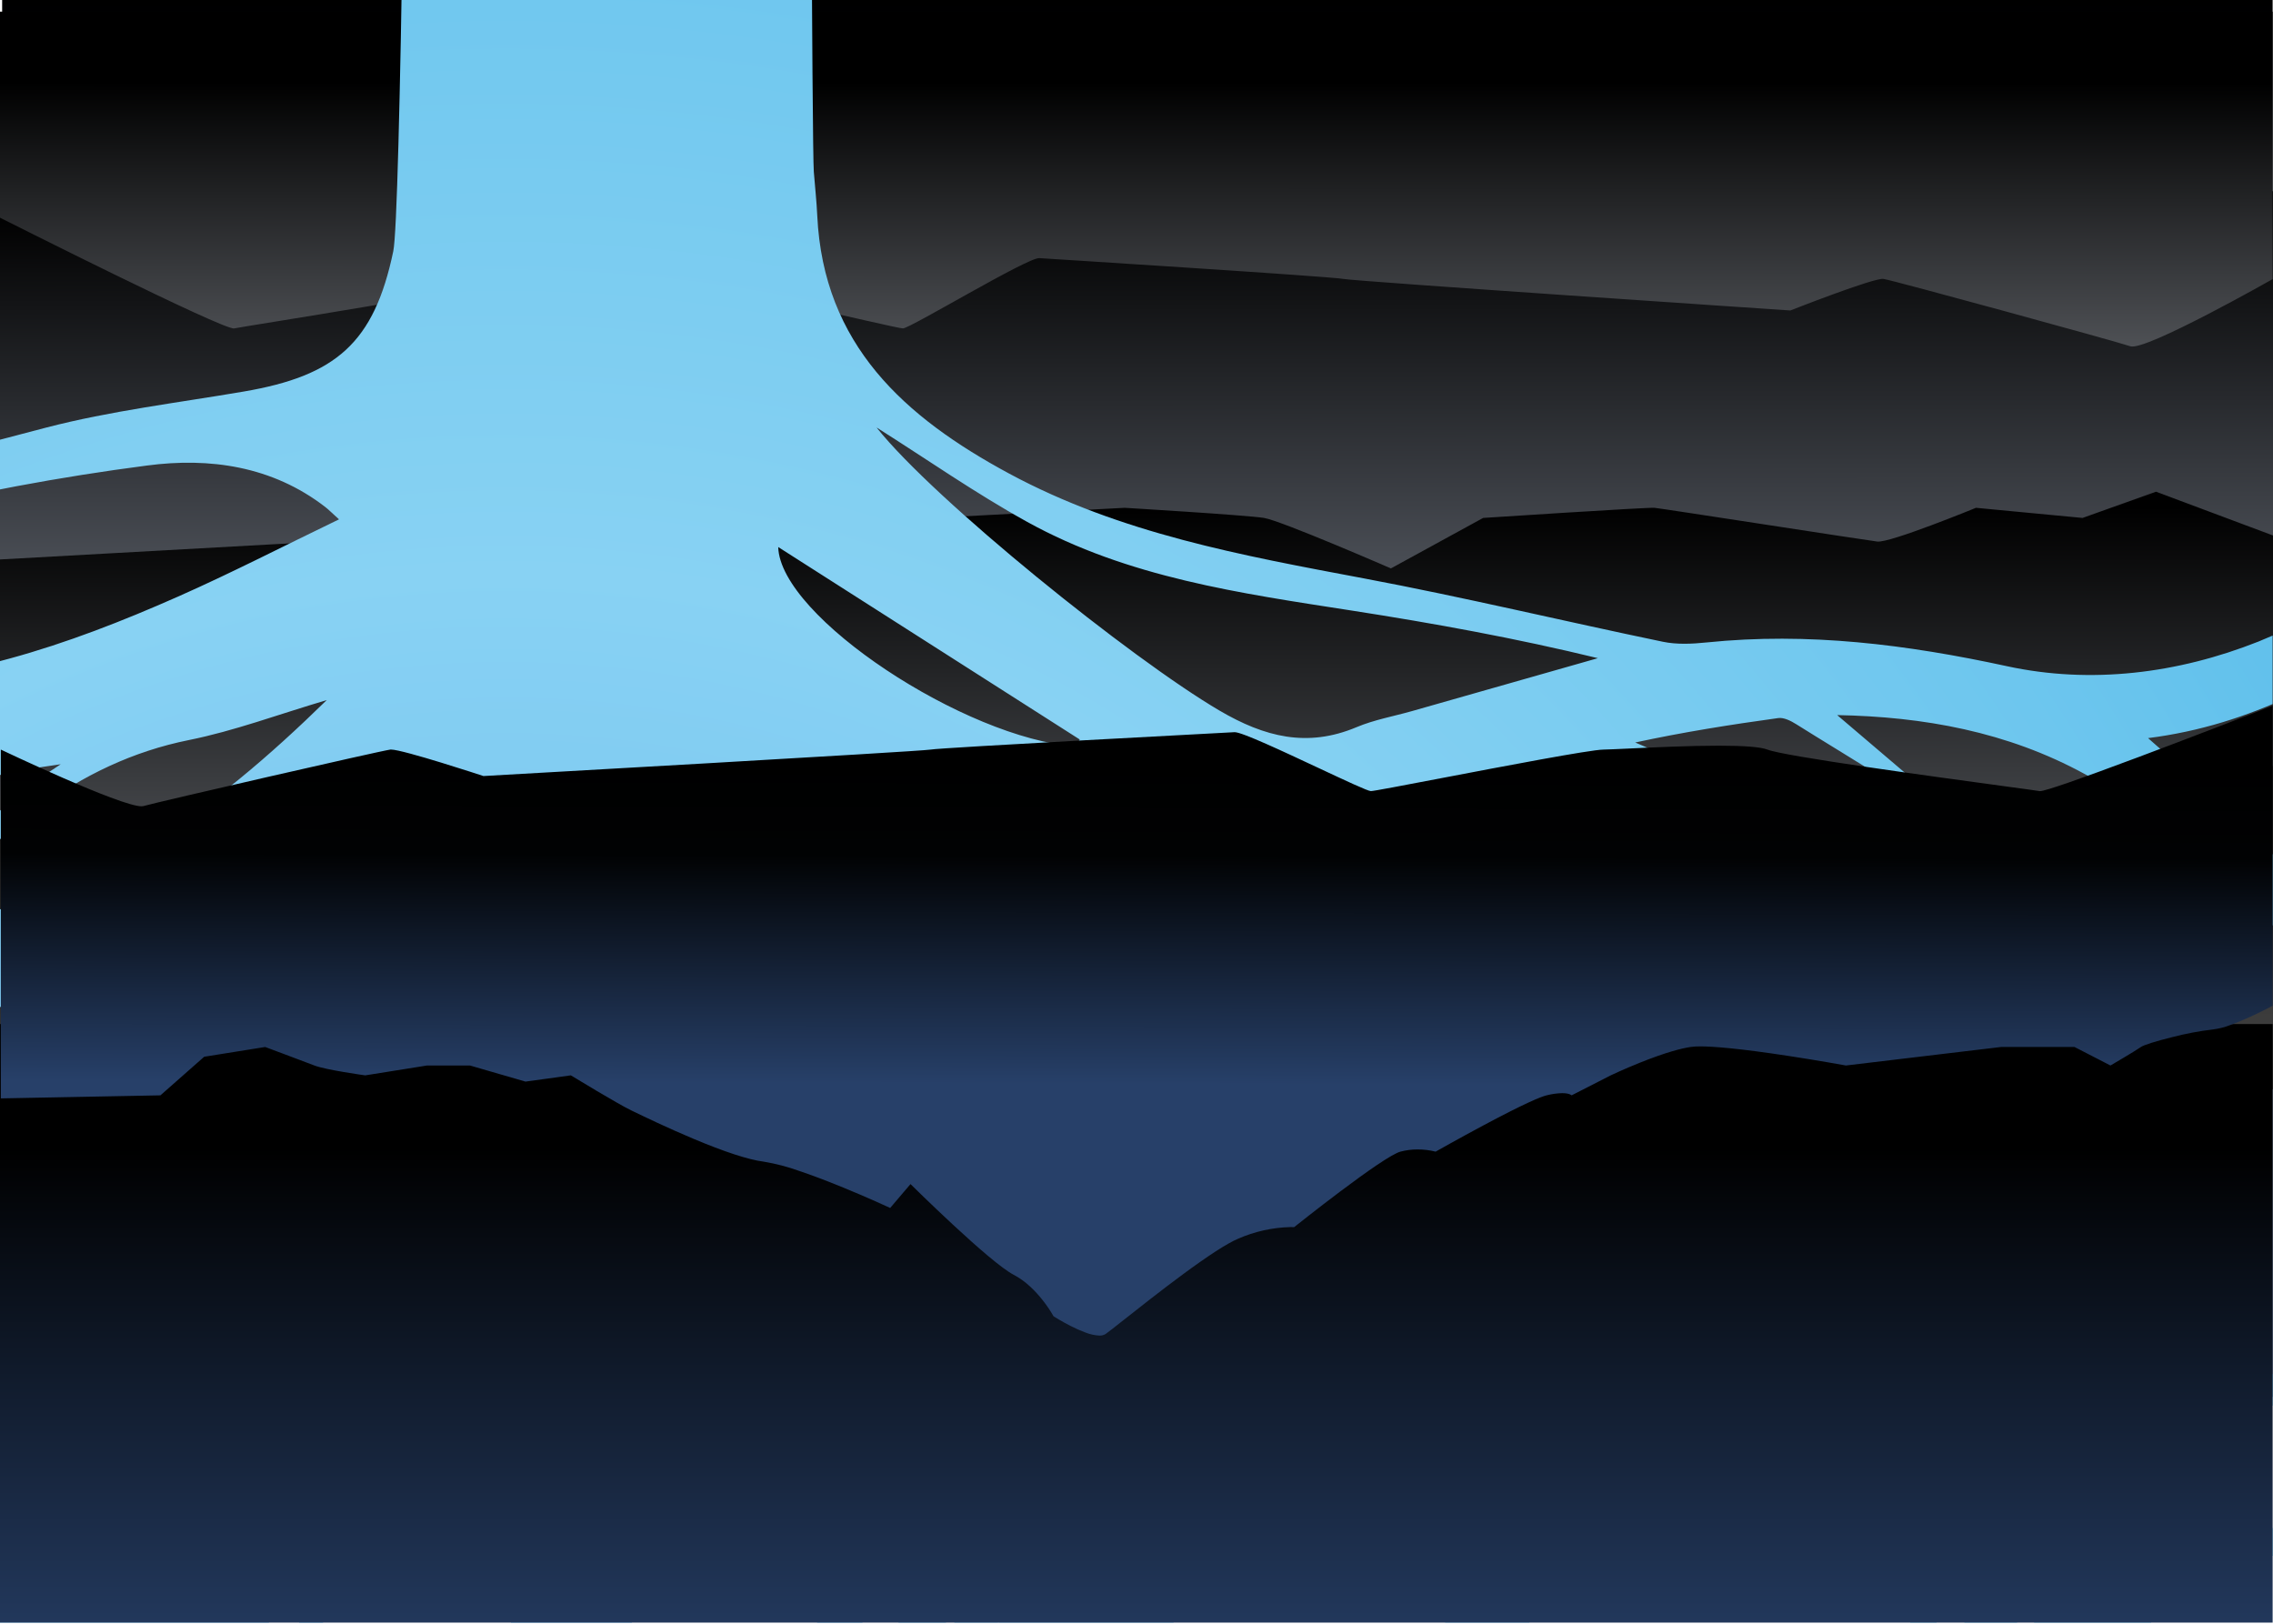 <svg width="1061" height="758" viewBox="0 0 1061 758" fill="none" xmlns="http://www.w3.org/2000/svg">
<g clip-path="url(#clip0_121_2)">
<path d="M1060.83 651.956L1.001 651.956V6.10352e-05L1060.83 6.10352e-05V651.956Z" fill="url(#paint0_linear_121_2)"/>
<path d="M1061 508.303C1061 508.303 1041.3 518.989 1032.55 519.671C1023.8 520.353 1001.9 525.81 998.977 527.857C996.056 529.904 984.746 536.497 984.746 536.497L967.962 527.857H933.662L861.262 536.497C861.262 536.497 802.562 525.754 788.696 527.857C774.83 529.96 751.478 541.1 751.478 541.1L733.231 550.422C733.231 550.422 731.043 548.137 721.557 550.422C712.071 552.707 669.737 576.703 669.737 576.703C664.346 575.364 658.709 575.364 653.317 576.703C644.923 578.992 603.692 611.95 603.692 611.95C603.692 611.95 592.379 611.04 577.417 617.407C562.455 623.774 521.217 657.924 515.744 661.789C510.271 665.654 491.406 653.554 491.406 653.554C491.406 653.554 484.106 640.042 472.796 634.187C461.486 628.332 424.631 591.849 424.631 591.849L415.143 602.99C415.143 602.99 373.543 583.623 356.03 581.371C338.517 579.119 300.93 560.652 294.361 557.5C287.792 554.348 266.074 541.1 266.074 541.1L244.911 544.006L219.003 536.496H198.933L170.106 541.096C170.106 541.096 151.863 538.608 146.388 536.496C140.913 534.384 123.4 527.856 123.4 527.856L94.939 532.408L74.504 550.422L0.004 551.848V253.98L1061 275.398L1061 508.303Z" fill="url(#paint1_linear_121_2)"/>
<path d="M0 381.412C0 381.412 59.568 409.773 66.566 407.769C73.564 405.765 177.385 381.966 181.8 381.412C186.215 380.858 225.278 393.758 225.278 393.758C225.278 393.758 429.554 382.275 433.977 381.412C438.4 380.549 570.35 373.571 575.877 373.285C581.404 372.999 636.202 400.785 639.518 400.785C642.834 400.785 737.948 381.555 748.049 381.412C758.15 381.269 814.303 377.365 824.619 381.412C834.935 385.459 946.9 399.921 951.69 400.788C956.48 401.655 1061 357.468 1061 357.468V190.924H0V381.412Z" fill="url(#paint2_linear_121_2)"/>
<path d="M0 261.116L150.412 252.761L186.234 261.116L246.019 237.016L348.249 252.763L435.671 241.734L524.987 237.015C524.987 237.015 581.907 240.424 590.01 241.734C598.113 243.044 649.248 265.297 649.248 265.297L692.311 241.735C692.311 241.735 768.957 236.73 772.272 237.016C775.587 237.302 870.395 252.042 876.288 252.763C882.181 253.484 922.347 237.016 922.347 237.016L972.117 241.735L1006.38 229.497L1061 249.925V89.246H0V261.116Z" fill="url(#paint3_linear_121_2)"/>
<path d="M1061 130.179C1061 130.179 1001.43 164.01 994.43 161.62C987.432 159.23 883.612 130.835 879.192 130.179C874.772 129.523 835.714 144.907 835.714 144.907C835.714 144.907 631.444 131.207 627.021 130.179C622.598 129.151 490.647 120.825 485.12 120.479C479.593 120.133 424.795 153.279 421.479 153.279C418.164 153.279 323.049 130.34 312.948 130.17C302.847 130 246.694 125.343 236.378 130.17C226.062 134.997 114.094 152.245 109.304 153.279C104.514 154.313 -0.002 101.603 -0.002 101.603V5.422L1061 5.422L1061 130.179Z" fill="url(#paint4_linear_121_2)"/>
<path style="mix-blend-mode:overlay" d="M-532.102 1678.08C-527.049 1670.81 -522.377 1663.25 -516.873 1656.34C-496.054 1630.21 -474.243 1604.84 -454.361 1578.03C-447.161 1568.32 -444.334 1555.37 -439.512 1543.9L-443.772 1541.41C-456.948 1554.65 -469.149 1569.08 -483.503 1580.9C-513.594 1605.66 -543.347 1631.3 -575.877 1652.54C-647.929 1699.59 -689.977 1765.7 -708.799 1848.26C-710.192 1854.01 -712.029 1859.64 -714.293 1865.1C-698.545 1767.98 -657.604 1686.96 -571.093 1632.69C-520.238 1600.79 -478.607 1557.75 -441.21 1510.91C-437.062 1505.58 -434.242 1499.34 -432.983 1492.71C-421.499 1429.43 -397.52 1372.03 -355.201 1322.88C-352.101 1319.28 -350.922 1313.95 -349.201 1309.29C-348.48 1307.35 -348.596 1305.07 -348.449 1302.93C-347.903 1294.91 -347.406 1286.88 -346.758 1276.82C-359.858 1288.89 -371.422 1300.07 -383.553 1310.6C-416.901 1339.54 -451.394 1367.23 -483.761 1397.23C-528.904 1439.06 -564.337 1488.27 -588.192 1545.39C-589.041 1547.11 -589.983 1548.78 -591.012 1550.4C-588.449 1526.22 -544.677 1443.9 -505.397 1405.16C-465.182 1365.5 -422.55 1328.3 -381.134 1290.16C-380.67 1290.47 -381.564 1289.64 -381.747 1289.78C-417.465 1316.28 -459.196 1328.61 -501.691 1336.6C-534.421 1342.75 -556.24 1358 -573.746 1386.6C-597.884 1426.04 -619.534 1465.87 -631.313 1510.97C-629.553 1502.25 -628.165 1493.43 -625.94 1484.83C-623.478 1475.31 -620.506 1465.9 -617.283 1456.6C-614.239 1447.81 -610.583 1439.24 -608.737 1429.57L-626.615 1448.52L-627.779 1447.63L-561.57 1358.4L-563.803 1355.8C-595.782 1366.27 -623.803 1384.06 -652.11 1403.12C-648.89 1399.91 -645.88 1396.45 -642.42 1393.52C-618.02 1372.87 -591.212 1356.25 -561.296 1344.68C-556.786 1342.93 -551.676 1340.06 -549.175 1336.2C-514.575 1282.82 -499.327 1224.77 -508.175 1161.15C-508.405 1159.5 -508.85 1157.88 -509.656 1154.07C-551.203 1174.46 -585.556 1202.21 -615.312 1236.6L-608.799 1222.2L-613.419 1220.59C-570.119 1179.36 -542.985 1128.1 -520.986 1073.68C-519.276 1069.44 -517.733 1064.6 -518.05 1060.18C-521.532 1011.85 -521.75 963.623 -515.06 915.519C-514.893 914.319 -515.336 913.031 -515.722 910.005C-563.307 933.95 -604.964 964.662 -644.365 999.687C-642.213 997.039 -640.239 994.222 -637.883 991.772C-605.574 958.22 -569.851 928.909 -528.803 906.679C-516.742 900.147 -508.384 892.5 -506.645 878.221C-505.792 871.221 -502.664 864.498 -500.198 856.45C-517.952 866.515 -534.075 876.782 -551.18 885.008C-565.367 891.831 -580.334 899.145 -595.619 901.121C-626.568 905.121 -647.784 923.48 -668.244 943.821C-691.06 966.497 -706.463 994.241 -720.536 1022.82C-739.83 1062.01 -757.97 1101.85 -779.128 1140.02C-796.266 1170.93 -820.621 1196.65 -848.728 1218.44C-850.186 1219.72 -852.006 1220.51 -853.936 1220.71C-842.036 1208.11 -829.684 1195.91 -818.336 1182.83C-783.81 1143.05 -763.442 1095.18 -742.16 1047.85C-722.243 1003.56 -701.816 959.561 -664.706 926.23C-658.056 920.257 -651.02 914.714 -644.344 905.79C-661.723 906.797 -679.217 906.88 -696.463 908.981C-757.052 916.365 -808.229 945.634 -857.312 979.514C-906.712 1013.61 -950.052 1054.16 -988.058 1100.6C-1011.2 1128.88 -1035.3 1156.21 -1069.29 1172.38C-1091.99 1183.17 -1115.75 1189.39 -1141.02 1189.83C-1132.39 1188 -1123.72 1186.34 -1115.14 1184.31C-1073.31 1174.44 -1041.38 1149.59 -1013.29 1118.2C-979.591 1080.54 -945.529 1043.17 -910.558 1006.69C-897.358 992.923 -881.185 982.01 -864.058 967.893C-913.271 973.938 -953.919 951.404 -996.985 939.18C-998.636 938.711 -1000.34 938.394 -1001.95 937.828C-1025.08 929.712 -1044.8 930.444 -1064.55 949.628C-1080.58 965.205 -1102.27 974.967 -1122.55 985.388L-1053 935.257L-1055.11 930.701L-1088.64 932.88L-1088.8 931.327C-1078.76 929.692 -1068.74 926.848 -1058.68 926.771C-1048.95 926.696 -1042.46 922.951 -1037.12 915.647C-1018.17 889.703 -998.542 864.222 -980.422 837.709C-950.861 794.452 -922.222 750.587 -873.073 723.502C-890.922 719.373 -906.558 715.085 -922.473 712.491C-927.183 711.726 -933.025 715.091 -937.748 717.673C-985.912 743.962 -1036.84 757.943 -1092.12 753.108C-1093.89 753.052 -1095.64 752.617 -1097.23 751.83C-1039.77 755.057 -988.358 736.745 -938.078 708.171C-941.478 706.365 -943.8 705.06 -946.178 703.88C-972.278 690.958 -999.357 679.68 -1024.27 664.775C-1063.19 641.489 -1102.39 641.595 -1142.36 658.823C-1166.33 669.156 -1189.08 682.271 -1212.7 693.462C-1239.85 706.322 -1268.62 712.184 -1302.2 711.324C-1297.21 709.457 -1295.32 708.169 -1293.39 708.112C-1258.05 707.074 -1226.87 693.271 -1196.16 677.426C-1174.87 666.444 -1153.7 654.519 -1131.16 646.897C-1112.28 640.512 -1091.51 639.752 -1072.29 636.618C-1120.9 603.869 -1169.56 564.483 -1235.83 573.755C-1263.95 577.688 -1291.54 587.241 -1318.59 596.513C-1359.08 610.385 -1399.66 622.303 -1443.02 617.03C-1460.48 614.905 -1477.69 610.699 -1494.62 605.62C-1477.78 607.953 -1461 611.286 -1444.07 612.42C-1403.37 615.148 -1365.41 602.983 -1327.57 589.809C-1301.32 580.673 -1274.82 571.646 -1247.75 565.66C-1206.97 556.64 -1168.17 566.484 -1132.59 586.641C-1093.83 608.598 -1057.09 634.171 -1017.93 655.33C-989.84 670.51 -959.257 681.104 -929.712 693.572C-921.736 696.941 -914.622 695.457 -906.803 690.906C-874.211 671.947 -841.851 650.938 -803.751 646.062C-779.486 642.962 -754.428 646.119 -729.726 646.286C-725.332 646.314 -719.841 646.971 -716.695 644.741C-667.447 609.811 -626.779 565.799 -586.303 521.614L-587.87 518.23L-650.255 540.952L-651.314 538.186C-628.868 529.527 -606.401 520.927 -583.998 512.157C-579.726 510.485 -574.953 508.957 -571.716 505.963C-551.961 487.669 -532.581 468.963 -512.594 449.944C-530.379 445.916 -546.755 440.973 -562.803 458.554C-578.265 475.494 -597.035 489.716 -615.583 503.473C-664.292 539.606 -718.844 550.895 -778.707 541.236C-820.951 534.418 -863.472 528.497 -906.107 525.159C-936.607 522.769 -966.645 529.754 -995.198 541.517C-996.791 542.147 -998.563 542.151 -1000.16 541.527C-972.867 527.173 -943.677 519.513 -913.058 516.842C-872.818 513.329 -833.307 519.673 -794.358 528.03C-713.569 545.364 -645.358 523.149 -587.009 466.33C-578.476 458.021 -569.638 450.03 -561.757 442.65C-606.823 420.358 -651.581 398.316 -696.247 376.091C-739.22 354.708 -777.829 365.018 -813.679 392.585C-835.079 409.041 -854.973 427.523 -876.908 443.185C-892.941 454.636 -911.197 462.976 -929.708 470.607C-888.676 452.436 -858.748 419.407 -823.931 393.035C-806.18 379.588 -785.951 369.409 -766.037 357.26C-784.857 356.655 -804.263 354.89 -823.579 355.606C-908.756 358.766 -990.488 376.249 -1064.54 420.22C-1123.87 455.449 -1184.52 460.376 -1248.01 434.087C-1252.3 432.31 -1256.53 430.417 -1260.06 426.404C-1253.78 428.41 -1247.44 430.249 -1241.23 432.452C-1189.3 450.865 -1139.28 446.221 -1090.91 420.331C-1044.81 395.657 -999.212 369.617 -948.041 356.515C-829.993 326.293 -715.583 329.94 -606.782 392.138C-587.805 402.986 -565.359 407.805 -544.441 415.2C-536.418 418.036 -529.825 415.857 -523.602 409.65C-515.809 401.877 -506.974 395.15 -498.502 387.902C-523.375 381.262 -547.802 375.822 -571.512 368.181C-615.947 353.863 -659.897 338.052 -704.241 323.443C-710.863 321.261 -718.661 321.063 -725.678 321.918C-762.319 326.448 -799.38 326.41 -836.01 321.802C-846.158 320.519 -856.91 324.002 -869.019 325.502L-854.173 319.002C-864.973 315.131 -874.737 312.596 -883.629 308.275C-913.66 293.666 -943.029 277.661 -973.31 263.601C-1017.54 243.068 -1064.82 234.262 -1113.2 234.342C-1127.21 234.365 -1142.66 241.031 -1154.88 248.734C-1174.33 260.999 -1191.18 277.308 -1209.93 290.768C-1231.78 306.435 -1254.43 320.982 -1276.92 335.733C-1280.15 337.85 -1284.41 338.388 -1288.79 338.414C-1232.19 316.063 -1198.74 262.241 -1145.41 235.802L-1146.38 232.078C-1175.56 234.697 -1205.3 234.63 -1233.79 240.536C-1281.09 250.336 -1327.7 263.554 -1374.39 276.121C-1425.12 289.777 -1476.48 286.57 -1516.95 264.629C-1508.36 267.107 -1499.82 269.747 -1491.18 272.029C-1453.64 281.963 -1416.56 279.21 -1379.47 268.807C-1328.79 254.59 -1278.62 236.792 -1226.96 228.207C-1134.47 212.836 -1042.26 215.715 -954.221 254.207C-946.379 257.638 -938.366 261.03 -931.226 265.661C-880.111 298.822 -823.038 303.679 -764.326 301.961C-712.76 300.452 -665.515 282.938 -617.864 265.48C-577.751 250.786 -537.008 236.999 -495.518 227.114C-452.804 216.938 -410.106 227.887 -368.512 238.253C-333.651 246.938 -299.633 258.963 -265.025 268.743C-257.193 270.955 -247.879 272.179 -240.235 270.143C-152.891 246.909 -65.916 222.283 21.56 199.569C51.697 191.742 82.916 188.012 113.7 182.758C156.877 175.389 174.644 160.015 183.575 117.253C190.313 84.999 194.388 -831.292 199.85 -865.105H374.994C376.594 -844.835 378.232 59.405 379.874 80.161C380.415 86.997 381.162 93.825 381.486 100.668C384.34 160.929 422.299 194.768 471.086 221.054C522.98 249.015 579.816 259.268 636.793 269.983C683.47 278.761 729.706 289.872 776.221 299.533C782.752 300.888 789.843 300.545 796.558 299.855C844.016 294.979 890.131 300.818 936.778 310.93C975.963 319.424 1016.5 314.407 1054.28 299.412C1072.54 292 1089.9 282.562 1106.04 271.274C1160.37 233.781 1220.38 213.98 1285.86 208.362C1349.2 202.927 1410.94 208.062 1471.73 227.991C1483.95 231.999 1499.56 227.7 1513.17 225.016C1539.6 219.803 1565.51 211.765 1592.04 207.363C1607.72 204.763 1624.19 206.886 1640.47 208.885C1589.63 204.185 1544.01 225.727 1495.47 238.296C1536.91 257.214 1577.54 278.264 1620.03 294.429C1659.35 309.385 1698.66 299.536 1736.18 283.138C1742.68 280.297 1749.18 277.446 1755.97 275.852C1702.15 306.497 1646.57 323.752 1585.76 295.723C1555.42 281.74 1525.9 265.699 1494.81 253.679C1426.45 227.251 1355.03 220.42 1282.32 226.213C1238.53 229.703 1198.56 244.793 1161.39 267.927C1162.05 268.852 1162.53 270.047 1162.95 270.027C1199.74 268.394 1232.89 280.301 1264.88 296.945C1290.72 310.39 1316.28 324.561 1342.89 336.29C1376.68 351.18 1412.25 358.309 1449.49 352.421C1451.61 352.149 1453.76 352.051 1455.9 352.13C1456.7 352.135 1457.5 352.588 1459.84 353.323C1413.03 363.708 1369.17 358.897 1327.08 339.744C1304.88 329.644 1283.41 317.898 1261.73 306.671C1223.59 286.926 1184.3 273.734 1140.66 284.714C1136.19 285.842 1131.47 287.398 1127.76 290.014C1090.33 316.373 1051.02 338.402 1002.69 344.503C1017.6 357.829 1031.57 369.036 1044.06 381.695C1084.1 422.284 1122.84 464.195 1163.56 504.08C1196.05 536.005 1233.51 562.437 1274.48 582.342C1330.3 609.448 1386.07 608.348 1442.29 583.993C1501.21 558.469 1551.24 519.5 1600.96 479.952C1636.04 452.052 1673.78 429.831 1720.4 428.44C1754.18 427.433 1785.41 438.44 1816.61 449.23C1855.3 462.613 1894.31 474.564 1935.91 470.63C1953.21 468.995 1970.26 464.791 1984.97 462.192C1965.24 474.339 1917.9 482.936 1883.69 476.262C1854.79 470.627 1826.39 462.014 1798.16 453.447C1764.69 443.291 1731.37 434.053 1695.95 441.697C1665.47 448.275 1639.19 463.366 1615.19 482.505C1565.56 522.084 1516.09 561.834 1460.01 592.288C1459.43 592.6 1459.28 593.688 1458.28 595.768C1513 602.24 1549.19 637.951 1585.42 674.244C1607.18 696.044 1629.71 717.29 1653.6 736.684C1679.22 757.484 1709.37 769.93 1742.3 774.97L1741.44 778.076C1725.14 773.785 1708.46 770.586 1692.62 764.997C1648.45 749.417 1615.6 717.977 1583.31 685.645C1565.25 667.37 1546.24 650.053 1526.37 633.765C1505.65 616.965 1480.86 607.826 1454.27 605.652C1444.04 604.815 1432.63 605.922 1423.2 609.729C1349.89 639.329 1283.87 622.393 1221.18 580.2C1171 546.421 1128.17 504.567 1087.38 460.321C1053.06 423.104 1018.55 386.121 973.268 361.348C936.885 341.448 897.767 334.515 857.567 333.761L963.39 423.861L960.354 427.397C944.626 413.368 929.944 397.888 912.921 385.659C889.005 368.477 863.385 353.659 838.399 337.985C835.939 336.442 832.667 334.785 830.042 335.149C807.726 338.222 785.474 341.749 763.281 346.549C852.681 383.784 909.374 456.416 967.111 527.749C992.717 559.388 1016.43 592.631 1043.07 623.349C1083.07 669.465 1134.88 689.98 1195.95 689.913C1232.72 689.874 1269.79 690.701 1306.2 695.286C1346.03 700.303 1380.71 719.736 1413.62 745C1411.02 745 1409.56 745.466 1408.82 744.933C1359.86 709.851 1304.24 699.989 1245.45 700.646C1215.48 700.981 1185.25 701.372 1155.55 698.073C1103.36 692.303 1062.69 663.752 1029.53 624.882C1000.89 591.314 974.851 555.547 946.829 521.435C909.729 476.272 870.369 433.277 820.54 401.476C788.939 381.306 754.796 367.499 716.951 366.839C699.877 366.539 682.726 370.514 665.612 372.552L665.712 376.699C682.237 386.329 699.143 395.37 715.22 405.699C785.42 450.785 847.48 504.808 886.634 579.676C922.191 647.664 977.234 688.755 1049.05 709.868C1086.85 720.984 1125.43 729.574 1162.98 741.468C1211.1 756.718 1252.54 783.839 1290.11 819.437C1287.75 819.553 1286.35 820.063 1285.79 819.586C1231.41 772.955 1166.44 750.197 1097.83 735.003C1053 725.079 1008.2 714.081 969.667 687.445C951.1 674.611 934.08 659.545 914.653 644.131C919.915 656.19 922.818 668.262 929.616 677.454C955.71 712.722 984.396 745.831 1021.87 769.715C1032.17 776.28 1043.99 780.486 1055.18 785.627C1075.36 794.904 1095.26 804.96 1115.96 812.913C1126.32 816.895 1138.37 819.295 1149.34 818.413C1210.1 813.553 1265.36 829.635 1318.31 858.173C1391.63 897.696 1451.39 952.59 1503.69 1016.59C1519.13 1035.48 1535.43 1053.79 1552.59 1071.12C1584.64 1103.47 1624.93 1117.33 1669.47 1120.6C1624.63 1121.85 1583.52 1110.24 1550.39 1079.35C1527.59 1058.1 1507.96 1033.45 1486.91 1010.31C1484.96 1007.94 1482.65 1005.88 1480.08 1004.21C1502.7 1061.9 1505.16 1125.7 1536.39 1180.6C1535.21 1181.11 1534.03 1181.63 1532.85 1182.15C1526.08 1167.17 1517.77 1152.67 1512.88 1137.1C1503.37 1106.88 1495.5 1076.12 1487.46 1045.46C1477.14 1006.1 1457.39 973.556 1424.91 947.895C1373.56 907.334 1321.51 868.412 1258.27 847.967C1224.78 837.139 1190.49 834.193 1155.47 838.048C1155.6 839.448 1155.38 840.613 1155.78 840.894C1199.33 871.335 1225.08 914.84 1245.2 962.494C1248.2 969.6 1252.21 976.464 1254 983.864C1261.26 1013.88 1281.34 1030.02 1308.54 1042.85C1382.59 1077.78 1427.23 1139.69 1457.34 1213.79C1421.36 1132.39 1362.79 1074.14 1278.54 1039.85C1296.01 1080.23 1319.92 1117.51 1349.34 1150.24C1346.37 1147.8 1343.25 1145.53 1340.47 1142.9C1310.18 1114.17 1288.42 1079.53 1270.05 1042.37C1266.94 1036.08 1260.87 1030.25 1254.74 1026.63C1232.04 1013.26 1208.74 1000.91 1182.73 986.552C1215.21 1029.29 1227.82 1077.71 1246.66 1123.42C1259.78 1155.25 1276.46 1185.6 1290.64 1217.45C1278.79 1197.9 1265.03 1179.23 1255.52 1158.6C1240.49 1125.96 1228.19 1092.04 1214.94 1058.59C1197.69 1015.03 1172.03 978.652 1133.51 950.339C1069.56 903.339 1015.03 846.406 967.473 782.822C964.745 779.132 961.15 776.171 957.005 774.201C938.688 766.101 920.112 758.59 901.6 750.856C910.58 775.256 920.654 800.563 929.182 826.378C937.959 852.956 949.539 876.819 968.638 898.472C999.898 933.917 1015.05 979.072 1034.37 1021.58C1038.54 1030.76 1045.53 1040.66 1053.95 1045.54C1084.66 1063.36 1116.33 1079.59 1148 1095.69C1191.15 1117.61 1228.01 1146.92 1257.17 1185.69C1259.66 1188.76 1261.46 1192.34 1262.45 1196.17C1209.35 1124.79 1125.67 1101.12 1050.85 1058.73C1070.78 1104.85 1096.37 1144.6 1129.96 1179.27C1128.98 1180.15 1128 1181.01 1127.02 1181.88C1115.67 1169.74 1102.42 1158.86 1093.37 1145.2C1074.04 1116 1056.88 1085.37 1038.83 1055.32C1036.22 1050.96 1034.46 1045.62 1030.83 1042.4C987.333 1003.82 962.176 953.899 944.517 900.009C938.253 880.898 926.736 868.963 910.941 858.509C877.092 836.119 837.859 827.172 800.734 812.952C775.225 803.18 749.688 793.483 722.469 783.106C737.485 828.581 753.177 872.886 782.948 909.223C810.817 943.234 842.781 973.917 873.311 1005.71C934.133 1069.05 980.528 1140.77 998.542 1227.83C1011.86 1292.18 1047.41 1339.95 1100.82 1375.96C1123.92 1391.53 1147.6 1406.29 1170.22 1422.53C1200.93 1444.57 1224.84 1473.11 1244.79 1505.04C1245.85 1506.88 1246.78 1508.79 1247.56 1510.76C1247.66 1510.99 1247.18 1511.47 1247.18 1511.46C1232.21 1494.41 1218.87 1475.23 1201.68 1460.58C1176.2 1438.98 1149.27 1419.15 1121.07 1401.26C1074.39 1371.55 1032.24 1338.17 1006.13 1286.51C1006.68 1291.89 1007.24 1297.28 1007.79 1302.66C1008.35 1308.2 1008.81 1313.76 1009.48 1319.29C1020.13 1407.76 1057.39 1485.81 1103.46 1560.53C1135.16 1611.95 1173.2 1658.13 1216.32 1700.25C1258.94 1741.89 1282.86 1793.1 1293.64 1851.04C1293.96 1852.9 1293.53 1854.81 1292.46 1856.35C1291.16 1851.05 1289.96 1845.72 1288.55 1840.45C1287 1834.67 1285.25 1828.94 1283.6 1823.18C1270.87 1778.73 1245.55 1742.06 1213.68 1709.31C1188.61 1683.55 1163.96 1657.38 1141.31 1633.69C1144.87 1658.48 1149.09 1686.28 1152.81 1714.15C1157.17 1746.82 1160.81 1779.6 1165.4 1812.25C1166.69 1821.42 1170.22 1830.28 1172.72 1839.29L1168.72 1840.26C1163.4 1816.36 1156.64 1792.67 1153.11 1768.52C1148.39 1736.32 1147.03 1703.63 1142.65 1671.37C1138.68 1642.15 1127.15 1615.83 1110.27 1591.13C1058.85 1515.9 1017.76 1435.63 999.904 1345.36C994.677 1318.95 994.033 1291.65 989.353 1265.11C973.686 1176.22 931.317 1101.11 869.283 1036.4C863.371 1030.23 858.383 1023.17 852.969 1016.52C851.449 1017.63 849.929 1018.73 848.407 1019.84C850.857 1025.45 853.308 1031.07 855.761 1036.68C843.392 1015.19 830.185 994.833 806.432 979.848C839.951 1051.38 834.478 1127.52 845.681 1200.82C851.342 1237.86 860.263 1273.85 875.648 1308.12C877.216 1311.41 878.257 1314.93 878.732 1318.55C857.871 1283.05 844.304 1243.74 838.827 1202.93C832.654 1158.36 828.911 1113.46 823.227 1068.82C817.844 1026.56 804.665 986.814 779.198 952.151C763.498 930.786 745.269 911.222 730.419 889.329C721.733 876.529 712.501 865.543 699.079 858.205C663.842 838.938 628.56 819.756 593.232 800.658C579.704 793.358 565.932 786.523 550.686 778.658C555.224 802.158 560.87 823.571 563.092 845.335C564.892 863.011 574.861 872.94 587.144 883.446C644.133 932.197 696.071 985.471 732.523 1052C766.191 1113.45 783.757 1179.79 792.146 1248.88C793.646 1261.27 796.225 1272.34 804.377 1283.04C851.325 1344.69 883.822 1413.64 904.455 1488.31C881.135 1416.74 845.842 1351.63 798.881 1291.11C798.013 1293.62 797.19 1294.97 797.112 1296.36C790.657 1411.81 832.904 1507.04 915.548 1586.49C962.782 1631.89 1004.39 1682.16 1029.82 1743.52C1040.93 1770.33 1049.44 1798.21 1059.02 1825.65C1059.67 1827.51 1059.39 1829.71 1060.64 1831C1047.62 1800.37 1035.97 1769.07 1021.27 1739.27C997.895 1691.88 963.427 1652.44 926.893 1614.71C892.604 1579.31 856.77 1544.94 833.224 1500.88C820.784 1477.6 810.808 1453 799.782 1429.14C799.282 1431.81 798.922 1434.51 798.702 1437.22C796.241 1495.46 791.802 1553.71 791.895 1611.95C792.047 1701.79 825.362 1780.65 878.107 1852.32C914.68 1902.01 951.726 1951.45 976.808 2008.54C1000.31 2062.02 1013.54 2118.08 1020.95 2175.73C1021.48 2179.84 1021.01 2184.09 1020.69 2188.27C1003.62 2040.45 929.329 1941.87 868.254 1864.93C884.181 1924.38 872.948 1980.78 867.017 2037.27C862.571 2078.27 863.595 2119.68 870.064 2160.41C868.272 2153.04 866.117 2145.73 864.78 2138.28C863.269 2129.86 862.322 2121.32 861.442 2112.8C860.604 2104.7 859.202 2096.5 859.717 2088.45C862.28 2048.26 865.064 2008.08 868.405 1967.95C871.491 1930.9 871.533 1894.08 859.124 1858.58C854.819 1846.25 848.324 1834.38 841.093 1823.44C806.402 1771.01 784.919 1713.82 777.205 1651.44C776.995 1649.05 776.307 1646.73 775.183 1644.61C766.892 1677.53 767.07 1712.01 775.701 1744.84C784.381 1777.95 795.678 1810.37 806.032 1843.03C820.288 1888 826.18 1933.88 821.158 1981.08C825.701 1910.4 800.479 1846.14 778.458 1781.22C760.608 1728.61 758.608 1675.44 771.591 1621.51C772.972 1615.78 773.198 1609.71 773.435 1603.78C775.895 1542.53 779.861 1481.28 780.119 1420.01C780.329 1369.94 776.394 1319.83 773.437 1269.79C773.023 1262.81 768.915 1255.15 764.424 1249.45C735.043 1212.19 705.09 1175.39 676.011 1139.29C678.046 1157.38 680.376 1177.41 682.511 1197.46C683.237 1204.27 684.198 1211.19 683.776 1217.98C680.35 1273.03 702.215 1320.86 726.237 1368.09C729.104 1373.73 732.529 1379.08 733.237 1386.11C727.466 1376.37 721.388 1366.81 716.001 1356.86C710.286 1346.32 704.937 1335.58 699.955 1324.64C695 1313.8 690.685 1302.66 685.279 1289.71C684.236 1292.64 683.495 1293.86 683.384 1295.15C676.193 1378.88 667.338 1462.51 662.34 1546.38C655.946 1653.69 670.098 1758.62 708.14 1859.76C709.763 1864.07 711.058 1868.5 710.095 1873.8C704.965 1860.33 699.607 1846.93 694.765 1833.35C689.775 1819.35 685.286 1805.18 678.779 1791.32C680.092 1808.08 682.878 1824.89 682.374 1841.61C681.626 1866.37 690.518 1886.77 703.332 1907.29C739.444 1965.12 762.076 2028.1 770.445 2095.96C771.2 2102.35 771.361 2108.79 770.925 2115.2C761.583 2035.46 729.754 1964.75 685.84 1897.27C682.89 1931.27 681.361 1963.7 676.986 1995.75C671.186 2038.19 663.242 2080.34 656.086 2122.59C643.486 2196.99 658.78 2266.57 692.17 2333.07C693.7 2336.12 695.176 2339.2 696.5 2342.33C696.748 2342.92 696.14 2343.87 694.747 2348.99C679.156 2311.55 664.937 2277.4 650.847 2243.57C648.299 2268.94 645.646 2295.34 642.998 2321.75C642.05 2321.67 641.105 2321.6 640.157 2321.52C641.096 2311.37 641.757 2301.19 643.021 2291.08C654.79 2197.06 631.281 2112.41 579.293 2033.58C553.686 1994.75 533.921 1952.07 511.487 1911.14C510.728 1909.76 509.718 1908.5 508.121 1906.14V2011.95C503.814 1963.83 508.78 1914.75 492.871 1867.89C470.715 1960.83 462.24 2053.86 486.437 2147.78C483.773 2137.91 480.842 2128.11 478.522 2118.18C476.189 2108.18 474.229 2098.08 472.528 2087.96C470.754 2077.39 469.278 2066.77 468.033 2056.13C460.314 1990.09 469.367 1925.27 481.65 1860.57C483.541 1850.61 482.513 1839.45 480.208 1829.45C472.033 1793.98 464.033 1758.37 453.439 1723.58C444.392 1693.85 433.058 1664.66 420.613 1636.17C401.067 1591.41 379.741 1547.42 359.118 1503.14C358.613 1502.31 357.96 1501.58 357.191 1500.99C352.635 1539.33 348.035 1578.03 343.438 1616.72L340.414 1616.36C342.895 1596.42 345.985 1576.53 347.724 1556.52C351.116 1517.49 350.735 1479.02 336.924 1441.17C328.169 1417.18 323.695 1391.64 317.624 1368.02C307.956 1401.36 298.104 1436.05 287.802 1470.6C281.558 1491.54 274.131 1512.13 268.302 1533.17C266.658 1539.1 267.328 1546.58 269.414 1552.48C277.419 1575.08 285.903 1597.55 295.269 1619.63C300.703 1632.11 307.12 1644.14 314.459 1655.6C340.434 1696.99 353.029 1742.23 354.759 1790.76C356.377 1836.18 356.559 1881.7 359.949 1926.98C361.849 1952.3 368.971 1977.24 371.485 2003.03C365.947 1980.68 357.561 1958.61 355.467 1935.94C351.13 1889.06 349.899 1841.87 347.846 1794.79C345.989 1752.19 337.213 1711.55 316.046 1674.11C314.202 1670.85 312.152 1667.71 309.03 1662.6C312.509 1688.9 316.337 1712.72 318.689 1736.69C323.302 1783.69 318.954 1830.38 306.867 1875.73C295.249 1919.32 300.536 1961.02 315.956 2001.67C326.707 2030.01 340.785 2057.17 354.456 2084.3C375.45 2125.98 391.441 2169.11 397.041 2215.69C397.901 2222.49 398.102 2229.36 397.641 2236.2C390.932 2168.86 359.718 2110.79 329.532 2052.29C312.137 2018.58 298.498 1983.56 294.844 1945.33C294.657 1943.35 293.801 1941.43 292.667 1937.38C250.021 2073.06 220.746 2207.6 256.658 2348.08C242.283 2298.86 235.025 2248.88 233.408 2197.96C230.897 2118.93 248.416 2043.19 268.272 1967.46C281.172 1918.24 292.928 1868.36 299.887 1818.04C309.903 1745.61 294.9 1675.52 269.167 1607.64C266.13 1599.63 262.767 1591.74 259.493 1583.82C259.029 1582.7 258.169 1581.75 256.006 1578.45C246.758 1610.8 240.893 1644.03 238.506 1677.6C236.242 1710.82 235.642 1744.15 234.57 1770.97C230.565 1710.38 232.788 1643.73 248.442 1578.03C250.742 1568.35 249.578 1560.09 245.342 1551.01C232 1522.44 219.65 1493.4 204.083 1464.71C204.083 1480.7 204.791 1496.72 203.957 1512.66C200.751 1573.97 180.617 1630.88 157.619 1686.98C133.555 1745.67 108.899 1804.13 96.957 1866.94C88.017 1913.96 84.302 1961.22 88.598 2009.01C89.135 2014.94 88.673 2020.96 88.673 2029.56C73.997 1919.99 90.573 1817.5 131.925 1718.31C153.018 1667.71 174.665 1617.21 185.761 1563.09C195.879 1513.73 197.093 1463.99 187.172 1414.82C181.186 1385.17 169.449 1356.7 160.96 1327.51C118.988 1183.16 124.638 1041.33 183.352 902.15C186.263 895.25 185.938 885.288 183.404 878.05C166.41 829.541 148.311 781.421 130.818 733.085C127.707 724.485 125.75 715.47 120.477 707.239C122.615 728.684 124.977 750.107 126.846 771.575C134.223 856.153 135.14 940.416 112.302 1023.21C105.129 1049.21 97.763 1075.24 88.648 1100.6C74.029 1141.27 75.53 1182.61 83.01 1223.72C94.021 1284.24 102.987 1344.63 97.81 1406.44C87.11 1534.3 51.724 1654.14 -20.369 1761.18C-66.669 1829.93 -84.869 1904.1 -73.318 1985.9C-73.032 1988.46 -72.922 1991.03 -72.989 1993.6C-73.18 1995.67 -73.479 1997.73 -73.883 1999.77C-81.888 1944.87 -84.683 1892.58 -70.293 1840.61C-60.062 1803.66 -39.454 1771.98 -19.793 1739.81C7.853 1694.56 28.819 1646.35 44.553 1595.79C45.365 1593.31 45.653 1590.69 45.398 1588.09C4.389 1636.55 -55.437 1667.26 -83.702 1727.47C-74.44 1701.44 -59.057 1679.37 -40.008 1659.97C-26.837 1646.46 -12.936 1633.67 1.635 1621.68C38.772 1591.35 59.335 1552.87 69.605 1505.78C89.084 1416.46 84.27 1328.7 63.215 1240.73C58.667 1221.73 56.997 1202.03 53.644 1180.37C50.195 1185.23 47.898 1188.98 45.108 1192.31C22.845 1218.93 2.162 1247.16 -22.303 1271.59C-47.474 1296.72 -60.074 1327.15 -70.036 1359.66C-88.591 1420.23 -87.497 1482.51 -84.583 1544.7C-80.676 1628.16 -86.497 1710.14 -116.647 1788.99C-121.206 1800.91 -126.96 1812.38 -132.16 1824.06C-130.844 1819.14 -130.032 1814.02 -128.137 1809.33C-111.776 1768.9 -100.475 1726.9 -98.299 1683.53C-95.618 1630.1 -95.68 1576.46 -96.299 1522.93C-96.999 1461.83 -96.966 1401.06 -75.787 1342.56C-74.082 1337.84 -72.699 1333.01 -71.166 1328.24C-72.38 1327.58 -73.593 1326.93 -74.806 1326.28C-96.627 1356.88 -119.606 1386.73 -140.035 1418.23C-186.373 1489.7 -207.382 1567.65 -196.291 1653.19C-187.967 1717.38 -168.691 1778.59 -146.723 1839.1C-145.997 1841.1 -143.416 1842.43 -141.699 1844.07C-140.527 1850.25 -140.218 1856.76 -138.049 1862.57C-119.554 1912.13 -105.73 1963.02 -114.58 2015.95C-120.68 2052.44 -131.78 2088.39 -143.674 2123.55C-160.789 2174.13 -176.444 2224.71 -177.136 2278.67C-177.301 2291.45 -177.162 2304.22 -177.162 2314.34C-186.537 2254.94 -176.538 2195.18 -156.462 2136.41C-145.946 2105.6 -134.904 2074.84 -127.013 2043.33C-113.337 1988.74 -120.955 1935.16 -140.434 1883.03C-165.486 1815.99 -190.275 1748.88 -204.857 1678.54C-206.849 1668.94 -208.435 1659.25 -210.683 1647C-212.749 1651.39 -214.116 1653.64 -214.902 1656.07C-227.474 1695.05 -248.89 1729.05 -274.963 1760.1C-283.463 1770.22 -287.18 1780.9 -288.657 1793.64C-298.392 1877.5 -324.857 1955.61 -370.304 2027.03C-372.514 2030.85 -375.346 2034.26 -378.682 2037.14C-333.867 1963.4 -311.14 1882.78 -301.537 1797.25C-325.249 1813.39 -361.737 1877.62 -392.667 1952.25C-388.242 1937.55 -384.222 1922.71 -379.323 1908.17C-363.478 1861.14 -336.106 1820.84 -305.56 1782.36C-301.734 1777.4 -299.305 1771.5 -298.526 1765.29C-295.709 1739.76 -293.826 1714.13 -291.289 1685.01C-294.869 1690.45 -296.862 1692.93 -298.273 1695.71C-314.563 1727.72 -339.264 1752.5 -366.341 1775.29C-397.841 1801.79 -429.872 1827.78 -453.89 1861.83C-460.39 1871.04 -466.337 1880.63 -473.335 1889.49C-460.799 1860.98 -442.795 1835.2 -420.342 1813.62C-399.011 1793.17 -376.112 1774.37 -354.242 1754.47C-328.908 1731.42 -306.681 1705.4 -295.897 1672.61C-288.487 1650.09 -285.672 1625.98 -281.561 1602.45C-275.107 1565.52 -265.054 1529.81 -248.181 1496.18C-247.798 1495.42 -247.069 1494.46 -247.264 1493.83C-251.887 1478.94 -237.536 1470.32 -237.454 1455.71C-246.965 1466.44 -258.736 1475.92 -265.54 1488.16C-281.904 1517.59 -298.271 1547.43 -310.34 1578.76C-326.419 1620.51 -342.929 1661.52 -371.503 1696.56C-374.151 1699.8 -377.003 1702.88 -381.38 1704.98C-380.08 1702.69 -379.045 1700.2 -377.447 1698.14C-350.592 1663.56 -334.205 1623.73 -318.827 1583.23C-304.133 1544.53 -291.286 1504.71 -263.227 1472.73C-255.618 1464.05 -247.983 1455.03 -238.841 1448.18C-227.921 1440.01 -222.035 1429.75 -217.574 1417.26C-201.33 1371.77 -192.063 1324.81 -186.481 1277.02C-186.173 1274.36 -188.076 1271.45 -189.581 1266.66C-188.818 1265.23 -184.953 1261.08 -184.473 1256.56C-181.758 1231.05 -179.855 1205.45 -177.485 1177.61C-181.668 1180.75 -184.341 1182.46 -186.669 1184.55C-214.73 1209.76 -242.452 1235.35 -270.948 1260.06C-279.205 1267.22 -284.104 1274.99 -286.497 1285.49C-297.391 1333.26 -310.614 1380.31 -337.352 1422.12C-344.842 1433.83 -354.452 1444.19 -363.084 1455.17C-337.364 1417.69 -317.884 1377.43 -306.889 1331.89C-325.289 1365.3 -343.461 1397.14 -360.361 1429.65C-366.306 1441.08 -369.129 1454.13 -373.375 1466.45C-388.423 1492.69 -402.236 1519.76 -418.853 1544.97C-436.02 1571.01 -442.31 1599.69 -445.908 1629.61C-450.27 1665.91 -454.023 1702.29 -459.066 1738.49C-460.737 1750.49 -465.587 1762.05 -469.266 1774.8L-449.382 1647.4L-453.84 1646.36L-482.904 1719.6C-483.704 1719.28 -484.51 1718.95 -485.317 1718.63C-473.199 1678.45 -461.081 1638.26 -448.963 1598.08L-452.651 1596.59C-465.92 1611.97 -478.811 1627.7 -492.58 1642.63C-503.552 1654.52 -515.538 1665.49 -527.248 1676.69C-528.402 1677.79 -530.771 1677.62 -532.566 1678.05L-532.102 1678.08ZM-404.337 495.545L-411.137 505.412C-364.137 514.133 -280.929 477.577 -261.362 438.323C-269.888 438.787 -277.752 437.81 -284.749 439.83C-324.509 451.302 -361.929 467.992 -395.93 491.911C-398.53 493.745 -401.796 494.639 -404.753 495.968C-398.981 491.061 -393.753 485.251 -387.345 481.406C-360.139 465.087 -332.582 449.348 -306.322 434.074C-370.565 415.45 -501.678 454.607 -533.206 505.318C-505.826 505.318 -480.198 504.659 -454.625 505.545C-436.837 506.162 -418.856 510.286 -404.337 495.545ZM-1029.8 923.296C-1000.08 932.267 -967.898 942.049 -935.676 951.664C-927.105 954.391 -918.396 956.665 -909.585 958.477C-880.035 963.984 -852.22 961.408 -825.754 944.571C-769.332 908.677 -708.597 886.138 -640.254 889.09C-625.596 889.721 -612.002 885.69 -599.001 877.376C-585.78 868.918 -571.168 861.544 -556.15 857.209C-526.662 848.697 -502.179 832.257 -481.775 810.833C-455.552 783.308 -431.893 753.333 -407.267 724.301C-402.867 719.111 -399.129 713.357 -394.446 706.993C-411.555 711.645 -426.61 716.593 -442.029 719.768C-486.779 728.968 -530.839 722.923 -574.229 711.225C-584.034 708.58 -590.69 709.968 -596.869 717.29C-606.804 729.066 -617.355 740.365 -626.658 752.617C-641.944 772.743 -655.51 794.236 -671.564 813.7C-683.981 828.754 -699.092 841.589 -713.006 855.409L-716.483 851.965C-664.324 813.213 -642.071 750.123 -595.648 705.4C-601.337 703.728 -606.622 703 -611.64 703.852C-637.412 708.223 -663.054 713.379 -688.854 717.552C-736.369 725.238 -779.912 741.433 -815.79 774.774C-820.184 778.856 -824.521 783.001 -828.8 787.209C-832.7 791.052 -836.457 795.034 -840.277 798.954C-800.245 745.794 -746.836 715.873 -681.177 707.27C-663.377 704.937 -645.801 700.841 -628.123 697.555C-649.923 686.598 -671.557 678.539 -692.735 669.414C-701.551 665.614 -707.956 665.999 -716.066 671.724C-748.88 694.894 -783.916 714.489 -824.337 719.604C-851.27 722.79 -876.55 734.256 -896.688 752.42C-913.25 767.127 -929.323 783.041 -942.55 800.713C-973.252 841.727 -1002.09 884.124 -1029.8 923.296ZM256.97 827.844C244.89 853.389 233.557 878.797 220.94 903.551C212.162 920.772 212.147 937.327 214.933 956.389C220.296 993.071 221.933 1030.35 223.933 1067.45C224.733 1082.24 222.412 1097.2 221.509 1112.09C219.737 1098.3 220.976 1084.68 220.95 1071.06C220.921 1057.42 220.041 1043.76 218.779 1030.17C217.471 1016.1 215.647 1002.06 213.326 988.121C211.16 975.104 208.043 962.244 205.026 947.772C202.754 950.456 201.984 951.012 201.7 951.751C171.21 1031.72 156.558 1114.16 162.868 1199.89C169.809 1294.16 196.968 1383.19 232.953 1469.91C241.045 1489.41 249.653 1508.69 258.031 1528.08L261.706 1527.82C275.693 1479.93 290.342 1432.23 303.398 1384.09C310.561 1357.67 314.448 1330.79 312.755 1302.79C309.237 1244.67 307.802 1186.42 305.889 1128.21C305.538 1117.55 305.828 1106.61 307.818 1096.17C313.794 1064.84 319.118 1033.23 327.728 1002.58C339.961 959.021 340.556 959.714 315.498 921.804C295.506 891.56 277.088 860.276 256.97 827.844ZM-31.471 711.7L-35.59 708.316C-52.285 720.741 -69.681 732.336 -85.533 745.752C-121.306 776.02 -146.67 814.958 -172.37 853.474C-210.164 910.117 -250.956 963.888 -310.033 1000.63C-312.85 1002.53 -315.128 1005.13 -316.645 1008.17C-344.301 1062.06 -387.781 1098.33 -442.334 1122.88C-447.902 1125.38 -453.106 1132.18 -455.297 1138.15C-469.307 1176.31 -481.109 1215.34 -496.28 1253.01C-507.545 1281 -522.806 1307.38 -537.069 1336.05C-508.892 1328.4 -481.643 1321.46 -454.669 1313.56C-420.393 1303.53 -389.343 1287.19 -364.69 1260.96C-353.09 1248.62 -342.071 1235.07 -333.853 1220.36C-321.371 1198.01 -313.697 1172.81 -300.082 1151.29C-282.277 1123.14 -267.622 1094.62 -262.073 1061.42C-259.915 1048.51 -254.653 1035.91 -249.501 1023.72C-209.549 929.182 -147.371 852.97 -61.301 796.536C-57.253 793.881 -52.421 790.064 -51.201 785.85C-44.093 761.286 -37.947 736.447 -31.471 711.7ZM-173.271 1254.26C-140.414 1233.72 -105.419 1226.38 -69.997 1220.06C-54.405 1217.35 -39.024 1213.54 -23.969 1208.66C-14.444 1205.52 -2.686 1201.55 2.485 1194.09C28.036 1157.19 53.024 1119.75 63.2 1074.79C67.609 1055.29 76.294 1036.5 78.653 1016.87C82.215 987.193 82.653 957.066 83.053 927.114C83.321 907.029 81.227 886.914 80.195 866.891C66.82 890.978 55.431 914.998 40.881 936.924C15.231 975.586 -19.988 1005.05 -57.082 1032.34C-63.907 1037.36 -71.974 1042.22 -76.082 1049.16C-99.359 1088.49 -127.826 1123.65 -158.982 1156.84C-161.511 1159.53 -164.592 1162.92 -164.945 1166.25C-167.963 1194.71 -170.415 1223.23 -173.271 1254.26ZM379.929 1016.23C355.352 1053.8 348.557 1095.74 340.512 1137.36C333.246 1174.96 328.612 1211.92 337.745 1250.49C352.545 1312.96 374.455 1372.62 401.022 1430.77C411.974 1454.74 423.804 1478.3 436.922 1505.57C440.448 1480.43 443.17 1459.34 446.41 1438.33C451.754 1403.64 459.665 1369.19 462.495 1334.31C467.721 1269.88 454.644 1207.23 438.189 1145.29C425.998 1099.4 406.299 1056.91 379.929 1016.23ZM662.477 531.666C672.458 556.531 681.093 579.678 690.964 602.289C714.723 656.727 745.522 706.555 789.033 747.895C763.222 728.356 740.922 704.569 723.089 677.552C705.389 650.634 690.216 622.052 673.937 594.195C685.492 648.561 699.31 702.569 713.637 756.437C714.65 760.251 718.868 764.375 722.63 766.101C744.044 775.932 765.585 785.542 787.438 794.353C823.948 809.07 860.887 822.736 897.287 837.713C907.646 841.976 916.765 849.244 930.045 857.318C918.731 827.838 909.189 801.842 898.765 776.205C891.845 759.193 886.941 739.853 875.388 726.54C848.969 696.094 826.796 663.283 809.305 627.34C796.428 600.876 777.028 581.384 752.567 566.087C725.498 549.152 696.587 537.193 662.475 531.666H662.477ZM-301.277 488.525C-303.096 489.54 -304.939 490.511 -306.725 491.577C-345.758 514.912 -389.125 518.701 -432.965 517.92C-463.692 517.374 -494.38 514.108 -525.059 511.69C-539.872 510.523 -550.818 515.759 -560.998 526.832C-586.804 554.893 -613.267 582.343 -640.389 609.182C-656.989 625.653 -675.145 640.568 -694.662 658.026C-664.036 668.854 -635.183 679.241 -606.146 689.083C-602.466 690.33 -597.559 689.531 -593.655 688.303C-518.772 664.721 -448.155 632.464 -385.744 584.084C-351.714 557.95 -323.037 525.505 -301.279 488.524L-301.277 488.525ZM643.639 2132.45C645.266 2121.76 646.894 2107.32 649.722 2093.13C663.509 2023.95 671.722 1954.25 668.372 1883.61C667.872 1872.95 665.378 1861.28 660.178 1852.14C621.653 1784.44 608.469 1711.28 616.648 1635.03C620.87 1595.7 598.948 1568.57 584.278 1537.38C583.381 1539.45 583.193 1541.76 583.745 1543.95C593.756 1588.81 594.997 1634.26 589.266 1679.52C585.872 1706.33 587.549 1731.02 600.216 1755.12C604.945 1764.11 607.378 1774.36 610.489 1784.15C629.824 1845 641.443 1932.83 635.895 1977.63C634.645 1896.84 619.438 1819.23 584.664 1744.88C583.042 1746.9 582.178 1747.47 582.085 1748.16C572.669 1817.56 565.522 1887.16 576.805 1956.92C581.156 1983.8 586.817 2011.12 596.815 2036.28C610.154 2069.84 628.304 2101.49 643.638 2132.45L643.639 2132.45ZM648.839 1638.02L650.874 1638.09C650.107 1627.46 649.14 1616.83 648.609 1606.18C644.867 1531.38 652.63 1457.18 659.615 1382.86C665.74 1317.71 674.823 1252.54 661.536 1186.94C655.17 1155.5 654.683 1122.76 646.936 1091.75C632.396 1033.56 605.419 980.316 574.098 929.327C572.447 926.873 570.651 924.521 568.718 922.283C559.691 966.151 551.064 1009.38 541.676 1052.46C540.002 1060.14 541.426 1065.11 546.448 1070.76C609.756 1141.94 639.799 1226.29 645.138 1320.48C649.276 1393.53 643.754 1466.13 636.314 1538.68C634.528 1556.08 630.843 1573.89 632.914 1590.92C634.883 1607.02 643.271 1622.35 648.835 1638.02L648.839 1638.02ZM467.886 1453.14L464.144 1453.27C461.62 1478.65 458.65 1504 456.857 1529.44C456.324 1536.97 457.698 1544.51 460.852 1551.38C497.468 1626.28 516.602 1704.69 503.27 1787.93C498.333 1818.76 503.035 1846.17 514.402 1873.83C519.934 1887.3 524.231 1901.33 530.525 1914.42C546.6 1947.83 563.483 1980.85 580.615 2015.18C583.049 2012.34 583.531 2012.02 583.484 2011.81C580.942 2000.17 578.405 1988.54 575.773 1976.92C559.824 1906.57 559.752 1835.61 570.364 1764.79C574.683 1735.96 570.898 1711.45 556.589 1685.51C516.289 1612.42 475.229 1539.17 467.886 1453.14ZM228.767 460.875L226.418 460.429C225.166 464.31 223.906 468.189 222.665 472.073C199.67 544.017 173.265 614.548 137.41 681.289C134.338 687.009 132.66 695.339 134.284 701.402C140.919 726.195 148.32 750.848 156.872 775.049C168.511 807.996 181.456 840.482 194.623 875.232C205.604 852.649 214.316 831.266 225.991 811.645C239.007 789.768 244.154 768.107 234.668 743.896C233.91 741.959 234.062 739.667 233.793 737.542C223.893 659.857 223.349 581.875 226.48 503.785C227.054 489.475 227.995 475.18 228.767 460.875ZM-683.127 315.341C-682.396 316.089 -681.54 316.704 -680.598 317.159C-646.598 328.942 -612.886 341.671 -578.465 352.066C-551.102 360.334 -522.922 365.946 -495.005 372.3C-484.899 374.6 -476.448 371.19 -467.91 364.594C-428.367 334.034 -386.332 307.727 -337.821 293.404C-335.309 292.662 -332.953 291.404 -327.062 288.933C-350.624 283.192 -370.462 278.02 -390.448 273.546C-446.771 260.946 -503.448 255.705 -559.603 272.992C-601.247 285.814 -642.108 301.175 -683.127 315.341ZM705.882 842.68C696.856 815.835 688.046 789.12 678.731 762.58C677.617 759.409 674.131 756.641 671.106 754.645C654.867 743.915 636.938 735.202 622.417 722.551C602.186 704.921 582.58 685.895 566.042 664.851C530.957 620.188 513.631 567.076 499.473 512.857C498.402 508.757 496.173 503.057 492.973 501.725C473.919 493.784 454.419 486.91 433.948 479.261C435.963 484.229 437.572 488.536 439.432 492.731C476.575 576.577 514.992 659.906 541.032 748.195C542.379 752.764 547.2 757.446 551.617 759.783C576.163 772.751 601.345 784.527 625.805 797.647C652.534 811.984 678.717 827.345 705.882 842.68ZM-217.3 286.152C-172.888 302.878 -127.892 318.677 -79.035 319.004C-21.502 319.388 31.447 301.297 83.084 278.459C107.971 267.451 132.203 254.951 158.248 242.398C154.763 239.258 153.348 237.803 151.754 236.575C127.016 217.497 97.808 213.438 68.666 217.275C27.927 222.559 -12.482 230.13 -52.371 239.952C-107.548 253.671 -161.95 270.489 -217.3 286.152ZM514.622 1199.74C511.022 1254.64 519.322 1308.17 528.17 1361.86C540.687 1437.86 589.106 1496.68 621.718 1565.11C622.865 1560.99 623.98 1558.69 624.094 1556.34C627.154 1492.25 630.273 1428.15 632.745 1364.04C632.92 1359.51 628.979 1354.09 625.618 1350.26C605.045 1326.82 582.243 1305.08 563.775 1280.12C545.36 1255.22 531.161 1227.21 514.622 1199.75V1199.74ZM-451.509 1113.79C-400.209 1095.82 -340.155 1043.75 -334.736 1015.86L-395.871 1040.01C-375.3 1028.07 -353.959 1018.22 -333.246 1007.18C-327.724 1004.24 -322.228 998.423 -319.959 992.654C-302.576 948.454 -285.989 903.937 -269.237 859.49C-269.098 859.119 -270.137 858.305 -271.045 857.167C-302.824 869.391 -334.645 882.011 -366.766 893.81C-380.874 898.992 -389.474 908.216 -393.719 922.319C-412.564 984.969 -431.514 1047.59 -451.509 1113.79V1113.79ZM-512.746 415.627L-511.471 420.412C-489.493 418.867 -466.381 421.154 -445.747 415.055C-384.476 396.943 -322.547 391.455 -260.097 402.293C-233.332 406.937 -211.941 403.874 -189.616 388.64C-171.252 376.11 -149.835 368.053 -130.734 358.495C-174.484 342.887 -218.655 326.769 -263.124 311.516C-274.207 307.716 -285.459 308.541 -295.918 316.598C-306.741 324.935 -318.756 331.786 -330.529 338.823C-373.688 364.615 -418.97 384.213 -470.281 386.003C-473.248 386.089 -476.125 387.035 -478.564 388.725C-490.109 397.495 -501.38 406.625 -512.746 415.63V415.627ZM576.77 1698.77C583.495 1665.13 583.47 1598.46 577.308 1564.6C570.908 1529.48 561.684 1495.7 542.236 1464.82C518.75 1427.53 504.429 1386.24 496.298 1342.88C494.562 1333.61 492.607 1324.39 490.753 1315.15C488.262 1320.93 487.616 1326.44 486.82 1331.92C483.32 1356.04 477.42 1380.07 476.632 1404.27C473.042 1513.98 525.929 1604.94 576.77 1698.77ZM990.305 780.791C989.473 782.032 988.64 783.275 987.805 784.52C1061.56 879.238 1150.43 956.313 1256.28 1013.77C1248.38 991.838 1239.68 970.875 1230.24 950.25C1211.2 908.623 1185.97 871.877 1146.17 847.174C1140.41 843.604 1134.11 838.881 1127.84 838.512C1081.7 835.812 1043.6 814.34 1006.94 788.888C1001.93 785.414 995.877 783.452 990.305 780.791ZM671.873 733.352C668.319 721.138 664.185 709.059 661.308 696.688C650.738 651.216 639.359 605.877 630.738 560.029C625.598 532.681 615.105 516.829 584.432 517.011C563.953 517.132 543.44 511.765 521.949 508.711C544.886 603.046 586.803 682.472 671.873 733.352ZM-493.218 883.162L-490.635 885.627C-471.827 876.435 -453.141 866.987 -434.195 858.096C-380.636 832.963 -336.695 797.484 -304.645 746.639C-283.821 713.607 -252.677 690.432 -219.119 670.193C-178.85 645.908 -139.871 619.482 -100.382 593.904C-97.835 592.253 -95.72 589.93 -91.153 585.969C-153.993 596.707 -212.384 611.29 -267.285 637.576C-272.506 640.313 -276.853 644.461 -279.831 649.547C-292.869 671.694 -305.498 694.081 -317.719 716.706C-351.698 779.515 -397.057 828.423 -470.488 843.835C-473.422 844.451 -477.035 846.905 -478.303 849.494C-483.692 860.508 -488.317 871.903 -493.218 883.158V883.162ZM-246.506 828.762C-245.206 829.597 -243.904 830.43 -242.6 831.262C-146.351 788.407 -70.018 726.141 -37.79 619.805C-87.628 630.914 -131.79 650.205 -163.19 691.659C-173.521 705.292 -185.021 718.27 -193.619 732.936C-212.071 764.392 -228.971 796.752 -246.506 828.752V828.762ZM457.97 795.539C449.638 823.582 441.429 849.593 434.436 875.929C432.77 882.213 433.556 890.229 436.011 896.323C443.343 914.523 454.269 931.516 459.796 950.163C472.311 992.4 482.423 1035.35 493.565 1078C494.294 1080.79 495.465 1083.47 497.516 1089.25C499.96 1078.18 501.265 1070.58 503.326 1063.19C522.426 994.635 527.674 925.109 518.067 854.561C517.585 851.009 515.981 846.775 513.437 844.47C495.547 828.252 477.274 812.466 457.97 795.531V795.539ZM-572.74 697.347C-520 712.698 -459.859 711.047 -413.815 691.281C-392.48 682.12 -370.138 671.516 -353.548 655.931C-325.421 629.508 -296.914 605.168 -260.548 591.077C-255.927 589.287 -252.433 584.599 -246.063 579.294C-298.687 576.067 -373.363 596.175 -414.074 619.935C-439.692 634.886 -462.574 654.635 -492.027 663.36C-512.027 669.284 -531.035 678.592 -550.396 686.613C-556.915 689.305 -563.15 692.703 -572.74 697.339V697.347ZM-54.833 1014.94C41.967 946.564 83.632 827.955 70.674 760.266C69.451 760.465 68.261 760.835 67.142 761.366C39.388 779.91 11.507 798.277 -15.849 817.393C-19.455 819.912 -21.801 826.184 -22.249 830.948C-24.59 856.081 -23.824 881.726 -28.495 906.367C-35.534 943.525 -46.171 980.006 -54.833 1014.93V1014.94ZM-12.671 1215.52C-42.063 1221.54 -71.504 1226.68 -100.463 1233.79C-121.134 1238.87 -141.141 1246.64 -161.473 1253.11C-171.345 1256.26 -174.318 1263.24 -175.843 1273.16C-180.065 1300.64 -184.528 1328.18 -191.119 1355.16C-197.056 1379.45 -205.938 1403.01 -213.519 1426.9C-212.624 1427.75 -211.729 1428.61 -210.835 1429.47C-147.513 1355.32 -68.392 1296.18 -12.671 1215.52ZM377.977 813.908C379.677 786.357 381.098 759.03 383.177 731.751C383.877 722.538 380.877 715.891 375.29 708.571C354.814 681.728 333.856 655.053 315.946 626.512C301.131 602.904 290.357 576.759 277.94 552.028C277.549 552.299 277.279 552.712 277.188 553.179C276.201 618.8 279.424 684.143 290.743 748.904C291.286 752.013 292.955 755.886 295.374 757.566C322.292 776.237 349.462 794.547 377.972 813.908H377.977ZM632.242 1351.78C627.63 1248.83 585.348 1140.68 530.913 1093.39C526.56 1118.64 522.252 1142.54 518.513 1166.53C517.967 1170.03 519.551 1174.24 521.163 1177.64C536.894 1210.85 551.563 1244.65 569.113 1276.89C584.473 1305.13 606.943 1328.28 632.237 1351.78H632.242ZM-141.546 465.869C-159.876 461.921 -180.218 460.489 -198.062 453.058C-232.153 438.866 -252.41 454.616 -271.262 479.764C-289.493 504.088 -308.786 527.629 -327.962 551.227C-337.362 562.797 -347.573 573.712 -357.416 584.927C-356.264 582.668 -353.095 581.715 -349.863 581.089C-317.997 574.905 -286.276 567.67 -254.171 563.163C-240.94 561.306 -230.914 558.748 -223.707 546.648C-218.728 538.29 -211.936 530.718 -204.828 523.983C-184.158 504.4 -162.919 485.413 -141.546 465.869ZM288.467 358.616C264.567 460.151 313.579 635.148 381.518 688.656C381.518 668.834 381.175 648.456 381.611 628.093C382.07 606.818 374.265 588.205 365.675 569.315C348.851 532.324 331.646 495.37 317.604 457.294C305.536 424.559 297.646 390.281 288.467 358.616ZM-283.871 1751.45L-280.305 1753.46C-268.943 1736.59 -256.53 1720.33 -246.448 1702.73C-226.225 1667.43 -212.748 1630.25 -214.071 1588.25C-215.471 1543.94 -204.863 1501.51 -186.352 1461.29C-177.164 1441.34 -166.571 1422.03 -155.135 1399.51C-187.954 1432.47 -213.308 1466.92 -233.222 1505.49C-273.146 1582.82 -276.564 1667.52 -283.871 1751.45ZM-164.883 664.84C-251.07 707.093 -353.618 816.633 -369.452 882.447C-335.676 869.257 -302.12 856.423 -268.87 842.847C-264.415 841.026 -260.239 836.063 -258.07 831.532C-250.493 815.708 -244.154 799.291 -236.793 783.355C-217.626 741.863 -195.839 701.882 -164.883 664.84ZM409.168 199.521C435.968 233.282 528.008 307.47 569.244 331.652C590.309 344.005 610.21 349.073 633.237 339.389C641.464 335.93 650.476 334.343 659.122 331.884C688.038 323.657 716.952 315.427 745.863 307.192C707.709 297.907 669.453 290.948 631.04 284.983C578.898 276.89 526.47 269.571 479.461 243.572C455.338 230.23 432.629 214.333 409.168 199.521ZM327.614 1284.65C331.732 1346.62 340.278 1408.73 362.052 1467.24C383.582 1525.08 411.334 1580.62 436.33 1637.11C436.33 1604.13 436.617 1572.52 436.109 1540.93C435.939 1533.78 434.292 1526.74 431.272 1520.26C410.835 1476.93 388.872 1434.29 369.406 1390.54C353.992 1355.9 341.437 1319.99 327.614 1284.65ZM765.785 1234.26C769.721 1169.53 690.524 1018.53 629.385 971.537C637.26 998.874 645.295 1027.04 653.512 1055.15C657.471 1068.69 660.165 1082.91 666.203 1095.49C691.029 1147.21 728.198 1190.21 765.785 1234.26ZM392.392 364.385C397.479 374.092 400.557 385.407 407.72 392.732C446.9 432.798 494.673 457.432 549.833 467.473C565.861 470.391 582.01 472.65 598.103 475.213C598.996 473.987 599.891 472.761 600.787 471.535C585.864 449.235 571.187 426.766 555.732 404.845C553.664 401.911 547.752 400.845 543.479 400.456C525.165 398.795 506.089 400.404 488.602 395.825C457.014 387.552 426.362 375.71 392.392 364.385ZM-370.26 835.746C-409.239 855.64 -450.346 876.531 -491.311 897.697C-494.417 899.297 -498.059 902.48 -498.834 905.581C-508.746 945.204 -511.602 985.481 -508.063 1027.16C-502.142 1022.33 -496.763 1017.12 -493.735 1010.78C-473.604 968.709 -447.461 931.684 -408.124 905.223C-405.365 903.366 -402.496 900.886 -401.041 898.006C-390.129 876.423 -379.562 854.664 -370.259 835.746H-370.26ZM484.322 1189.57C485.916 1172.93 487.389 1158.12 488.732 1143.3C489.422 1135.69 491.789 1127.6 490.132 1120.49C479.532 1075.1 469.012 1029.63 456.444 984.762C448.844 957.623 437.6 931.504 427.995 904.929C416.431 922.855 407.425 939.629 400.969 957.329C398.695 963.57 401.016 972.844 404.055 979.435C420.306 1014.72 439.647 1048.74 453.642 1084.85C466.513 1118.05 473.96 1153.36 484.322 1189.57ZM60.959 453.28C38.634 459.552 19.304 466.64 -0.653 470.127C-21.204 473.717 -42.368 473.727 -63.253 475.52C-65.544 475.72 -68.49 476.697 -69.825 478.364C-89.276 502.644 -108.502 527.105 -128.007 551.802C-115.317 549.497 -102.431 546.422 -89.362 544.912C-38.545 539.032 5.397 519.821 39.083 480.174C46.129 471.883 52.829 463.301 60.959 453.28ZM-153.321 801.741C-183.867 816.607 -212.907 831.154 -242.368 844.795C-250.409 848.519 -255.239 853.295 -258.274 861.562C-272.589 900.536 -287.408 939.327 -302.013 978.196C-302.891 980.535 -303.477 982.984 -304.867 987.596C-238.257 936.798 -199.019 867.252 -153.321 801.741ZM-73.993 853.688C-152.835 906.627 -198.578 980.688 -235.555 1061.5C-208.826 1038.58 -182.379 1015.61 -157.372 991.163C-118.785 953.436 -93.15 907.477 -73.993 853.688ZM-425.447 962.819C-442.155 977.897 -457.711 993.157 -474.558 1006.82C-495.333 1023.67 -503.196 1048.07 -507.421 1071.46C-511.221 1092.5 -504.83 1115.39 -502.795 1139.08C-490.944 1133.52 -480.758 1129.18 -471.076 1123.92C-468.207 1122.36 -465.676 1118.48 -464.817 1115.18C-451.607 1064.8 -438.698 1014.33 -425.447 962.819ZM-468.318 830.729C-428.342 823.306 -395.832 804.919 -369.339 775.807C-336.611 739.841 -318.702 694.972 -292.305 651.274C-297.04 653.52 -299.092 654.032 -300.551 655.256C-320.851 672.256 -342.905 687.649 -360.872 706.856C-386.285 734.021 -408.372 764.271 -432.462 792.706C-443.707 805.98 -456.323 818.091 -468.318 830.729ZM-141.385 1012.39L-142.805 1010.33C-176.22 1042.17 -209.725 1073.91 -242.955 1105.93C-247.488 1110.3 -252.881 1115.6 -254.084 1121.28C-259.003 1144.46 -262.449 1167.95 -266.627 1192.43C-264.19 1191.23 -263.127 1191.06 -262.827 1190.5C-241.493 1149.46 -209.427 1118.71 -170.89 1094.04C-167.77 1091.98 -165.393 1088.97 -164.109 1085.46C-156.283 1061.19 -148.906 1036.76 -141.385 1012.39ZM152.516 326.752C129.696 333.516 109.316 341.16 88.252 345.394C61.952 350.684 38.863 361.844 17.627 377.383C-2.313 391.976 -19.336 409.539 -35.426 431.728C42.582 421.193 99.155 378.943 152.516 326.752ZM-150.31 1079.55C-112.237 1063.68 -84.997 1039.68 -74.767 999.884C-74.343 998.238 -73.451 996.721 -72.867 995.111C-61.037 962.749 -53.177 929.511 -50.207 899.011C-68.907 925.645 -89.825 954.129 -109.319 983.55C-128.557 1012.59 -142.016 1044.39 -150.31 1079.55ZM-77.379 476.882C-112.75 467.406 -199.558 522.439 -215.179 560.646C-199.159 560.646 -183.298 561.571 -167.621 560.28C-159.027 559.572 -148.113 557.604 -142.767 551.938C-120.539 528.39 -100.03 503.216 -77.379 476.885V476.882ZM9.589 677.042C19.343 675.249 25.501 674.096 31.667 672.988C44.159 670.742 61.067 672.588 67.919 665.156C74.919 657.573 71.565 640.806 73.608 628.199C77.333 605.227 81.694 582.358 85.876 558.944C70.582 567.451 55.626 575.685 40.785 584.123C38.694 585.31 36.159 587.191 35.534 589.264C26.943 617.683 18.652 646.187 9.589 677.045V677.042ZM28.339 356.707C5.539 359.921 -16.327 363.707 -36.911 376.459C-56.611 388.667 -79.486 396.359 -101.747 403.65C-121.724 410.192 -142.763 413.486 -163.335 418.212C-126.885 427.84 -90.244 435.085 -52.427 432.726C-49.906 432.569 -46.84 430.431 -45.21 428.306C-24.253 400.982 -1.286 375.78 28.339 356.71V356.707ZM679.623 418.38C702.004 447.08 724.769 476.419 747.769 505.572C750.546 509.093 754.118 512.99 758.13 514.378C804.048 530.269 838.255 561.342 868.142 598.168C869.491 599.832 870.662 601.65 872.1 603.224C873.296 604.387 874.568 605.47 875.907 606.467C826.896 525.352 761.721 461.752 679.622 418.383L679.623 418.38ZM364.769 917.445C368.216 891.259 371.751 867.145 374.222 842.925C374.64 838.845 371.569 832.952 368.222 830.196C351.398 816.362 334.047 803.157 316.649 790.04C311.856 786.424 306.264 783.864 299.758 780.073C303.817 814.801 338.629 888.229 364.769 917.445ZM-271.671 1247.65C-240.045 1216.73 -208.451 1185.78 -176.888 1154.8C-175.253 1153.19 -174.527 1150.24 -174.176 1147.81C-172.232 1134.34 -170.537 1120.84 -168.714 1107.02C-213.544 1124.85 -264.342 1191.92 -271.671 1247.65ZM456.623 1573.07C455.432 1648.23 468.492 1721.07 492.446 1795.25C504.59 1715.21 492.006 1642.29 456.622 1573.07L456.623 1573.07ZM-736.685 656.745C-779.337 641.745 -866.428 664.274 -899.974 698.972C-851.034 711.481 -781.309 692.695 -736.685 656.745ZM823.6 598.526C842.644 633.843 865.066 671.166 883.223 710.462C897.192 740.705 923.959 748.699 951.815 761.943C923.261 702.212 861.429 624.766 823.6 598.526ZM729.223 502.683C706.65 462.978 646.97 412.349 614.664 404.849C624.424 428.578 634.309 452.923 644.554 477.113C645.685 479.784 648.554 482.9 651.183 483.575C677.129 490.214 703.191 496.382 729.223 502.682V502.683ZM423.604 871.221C430.268 842.058 436.318 816.345 441.847 790.521C442.647 786.776 442.417 781.167 440.166 778.691C429.124 766.539 417.237 755.158 404.179 742.025C400.969 772.825 397.936 801.197 395.195 829.595C394.986 832.49 395.768 835.369 397.413 837.76C405.041 847.986 413.096 857.894 423.603 871.22L423.604 871.221ZM627.043 1634.11C619.524 1705.6 628.143 1773.99 665.082 1836.91C661.311 1767.65 651.134 1699.59 627.043 1634.11ZM363.265 255.327C364.165 287.996 450.725 344.706 501.938 348.355L504.009 345.146C457.447 315.434 410.888 285.719 363.265 255.327ZM-353.586 1339.04C-385.246 1372.52 -418.492 1445.23 -419.046 1480.85C-380.79 1442.73 -353.18 1383.53 -353.586 1339.04ZM-7.671 760.395C16.129 749.165 63.439 701.46 68.329 682.831C49.537 686.164 31.474 689.087 13.576 692.812C10.611 693.43 6.79 697.147 6.052 700.101C1.111 719.906 -3.097 739.893 -7.671 760.395ZM399.869 522.667C398.008 580.267 413.438 631.123 447.015 677.6C448.196 620.252 423.578 572.307 399.869 522.667ZM409.575 658.061C408.425 658.321 407.276 658.582 406.13 658.844C406.13 672.031 407.86 685.499 405.793 698.354C400.431 731.654 429.528 741.573 444.917 761.095C446.637 748.16 450.326 734.404 445.888 724.174C435.929 701.207 421.929 679.989 409.575 658.061ZM391.748 853.83C387.383 882.653 383.854 907.482 379.769 932.216C377.936 943.316 383.369 950.387 391.859 958.992C398.443 940.682 404.65 924.198 410.233 907.506C412.472 900.812 416.49 892.269 414.17 887.006C409.36 876.083 400.848 866.795 391.748 853.83ZM-451.48 369.302C-418.564 370.216 -342.171 336.873 -318.594 311.709C-368.171 319.642 -410.054 341.061 -451.48 369.302ZM-569.558 1182.34C-555.732 1172.97 -536.941 1160.49 -518.489 1147.53C-515.198 1145.22 -511.01 1140.78 -511.175 1137.52C-511.957 1122 -514.103 1106.55 -515.775 1090.95C-535.002 1123.62 -553.87 1155.67 -569.558 1182.34ZM-286.296 1195.38C-287.017 1195.42 -287.736 1195.45 -288.457 1195.49C-299.393 1212.23 -312.134 1228.1 -320.713 1245.98C-327.974 1261.1 -330.413 1278.54 -334.99 1294.95C-333.218 1295.81 -331.446 1296.67 -329.674 1297.54C-321.551 1288.19 -309.948 1280.1 -306.02 1269.24C-297.388 1245.36 -292.632 1220.08 -286.297 1195.38L-286.296 1195.38ZM-168.109 404.463C-124.973 398.563 -82.434 390.315 -45.07 365.911C-89.138 368.844 -130.02 381.93 -168.11 404.464L-168.109 404.463ZM955.128 897.579C962.268 930.567 997.51 999.979 1020.14 1013.51C1002.58 972.06 985.591 932.303 955.128 897.579ZM-470.571 1138.87C-471.376 1138.04 -472.183 1137.2 -472.989 1136.37C-480.665 1139.9 -488.489 1143.17 -495.93 1147.14C-498.096 1148.3 -500.522 1151.46 -500.555 1153.73C-500.896 1176.75 -500.762 1199.76 -500.762 1222.78L-496.774 1223.05C-488.039 1194.99 -479.304 1166.93 -470.571 1138.87ZM-411.383 922.569C-442.076 943.042 -463.302 971.142 -478.215 1004.32C-451.542 980.614 -425.89 956.081 -411.381 922.573L-411.383 922.569ZM-112.594 1074.89C-151.21 1088.45 -162.45 1103.54 -158.448 1135.87L-112.594 1074.89ZM496.817 816.614C497.957 815.481 499.099 814.347 500.242 813.214L465.994 756.996C462.558 765.096 459.024 774.768 462.401 779.324C472.413 792.842 485.148 804.334 496.818 816.617L496.817 816.614ZM-47.548 698.852C-47.299 699.625 -47.048 700.395 -46.8 701.168C-39.984 696.197 -29.246 692.524 -27.093 686.01C-20.616 666.41 -17.481 645.704 -13.041 625.432L-14.112 625.205C-25.26 649.75 -36.406 674.299 -47.548 698.852ZM128.801 581.52C139.855 554.075 150.908 526.628 161.961 499.181L158.775 497.898C145.704 524.526 127.875 549.244 128.801 581.516V581.52ZM102.081 515.7C52.019 546.017 52.019 546.017 50.52 560.536C68.49 545.414 91.796 538.326 102.081 515.697V515.7ZM-336.979 1350.59C-330.244 1334.76 -323.512 1318.93 -316.301 1301.98C-340.645 1311.69 -335.207 1332.66 -336.979 1350.59V1350.59ZM-406.395 1501.49C-428.208 1519.33 -432.921 1528.25 -427.769 1538.31C-420.558 1525.88 -413.471 1513.69 -406.395 1501.49V1501.49ZM-57.795 585.17L-55.095 590.579C-46.266 583.349 -32.069 587.795 -25.037 576.653C-25.712 575.12 -26.388 573.584 -27.062 572.045C-37.306 576.416 -47.55 580.789 -57.792 585.166L-57.795 585.17Z" fill="url(#paint5_radial_121_2)"/>
<path d="M0 477.956H1061V757.333H0V477.956Z" fill="url(#paint6_linear_121_2)"/>
<path d="M513.183 623.36C510.969 623.25 508.788 622.775 506.729 621.955C504.331 621.069 501.99 620.036 499.719 618.862C495.406 616.671 491.93 614.457 491.785 614.362C490.293 611.739 488.6 609.236 486.722 606.874C484.939 604.594 482.977 602.459 480.855 600.491C478.548 598.327 475.965 596.478 473.174 594.991C470.594 593.656 466.457 590.599 460.874 585.906C456.411 582.152 451.019 577.348 444.848 571.627C434.348 561.892 425.099 552.745 425.007 552.654L415.518 563.795C415.425 563.752 405.087 558.94 392.529 553.83C385.22 550.855 378.66 548.391 373.029 546.504C367.63 544.56 362.065 543.112 356.404 542.176C349.348 541.269 338.229 537.637 323.357 531.376C311.467 526.376 300.606 521.134 295.969 518.896H295.963L295.873 518.852L294.735 518.304C288.287 515.204 266.665 502.038 266.447 501.904L245.283 504.818L219.383 497.308H199.313L170.485 501.908C170.302 501.883 152.145 499.382 146.767 497.308C141.374 495.223 123.954 488.733 123.779 488.668L95.314 493.22L74.883 511.234L0.383 512.66V349.86C0.515 349.922 14.39 356.527 29.534 363.134C38.312 366.964 45.728 370.014 51.577 372.201C58.884 374.933 63.755 376.319 66.053 376.319C66.356 376.327 66.659 376.293 66.953 376.219C70.653 375.16 99.916 368.363 125.54 362.495C152.125 356.408 179.951 350.14 182.191 349.861C182.297 349.849 182.405 349.843 182.512 349.844C188.14 349.844 225.294 362.084 225.669 362.207C227.711 362.092 430 350.707 434.363 349.861C438.912 348.978 574.895 341.805 576.263 341.734H576.352C579.793 341.734 598.827 350.651 615.62 358.518C627.898 364.27 638.499 369.236 639.904 369.236C641.141 369.236 655.087 366.572 672.744 363.2L672.783 363.193C702.038 357.605 742.103 349.953 748.435 349.863C750.597 349.832 754.901 349.628 760.35 349.369C771.557 348.837 788.488 348.032 802.265 348.032C814.258 348.032 821.909 348.648 825.005 349.863C833.026 353.01 902.077 362.393 935.261 366.903C944.746 368.192 951.011 369.043 952.08 369.237C952.135 369.246 952.191 369.25 952.247 369.249C954.623 369.249 970.127 363.888 998.328 353.315C1021.61 344.585 1047.83 334.44 1061.39 329.169V469.115L1061.38 469.122C1060.85 469.405 1056.09 471.958 1050.45 474.543C1046.95 476.143 1043.8 477.443 1041.08 478.419C1038.46 479.441 1035.73 480.134 1032.94 480.483C1026.54 481.238 1020.2 482.435 1013.96 484.064C1006.45 485.912 1000.72 487.719 999.362 488.664C996.496 490.673 985.244 497.238 985.13 497.304L968.346 488.664H934.046L861.646 497.304C861.525 497.282 849.419 495.068 834.901 492.848C810.816 489.165 799.247 488.392 793.783 488.392C792.212 488.37 790.641 488.461 789.083 488.665C785.13 489.265 777.791 491.036 765.275 496.075C757.782 499.091 751.924 501.88 751.865 501.908L733.618 511.23C733.608 511.22 732.629 510.214 729.187 510.214C726.741 510.273 724.311 510.614 721.944 511.23C719.244 511.881 711.931 514.838 692.476 525.23C681.111 531.299 670.576 537.258 670.132 537.509H670.124C667.367 536.819 664.534 536.477 661.692 536.492C658.996 536.475 656.31 536.817 653.705 537.509C651.791 538.031 647.99 540.209 642.41 543.982C637.944 547.002 632.337 551.042 625.745 555.991C614.485 564.444 604.183 572.674 604.08 572.756C604.08 572.756 603.519 572.711 602.487 572.711C593.979 572.91 585.593 574.779 577.805 578.211C572.795 580.343 564.17 585.911 552.17 594.761C542.088 602.196 531.525 610.539 524.535 616.061H524.53C520.369 619.348 517.362 621.722 516.13 622.59C515.25 623.144 514.221 623.413 513.183 623.36Z" fill="url(#paint7_linear_121_2)"/>
</g>
<defs>
<linearGradient id="paint0_linear_121_2" x1="530.916" y1="651.956" x2="530.916" y2="6.10352e-05" gradientUnits="userSpaceOnUse">
<stop stop-color="#274069"/>
<stop offset="1"/>
</linearGradient>
<linearGradient id="paint1_linear_121_2" x1="744.826" y1="830.473" x2="712.492" y2="243.947" gradientUnits="userSpaceOnUse">
<stop stop-color="#8D8D8D"/>
<stop offset="1"/>
</linearGradient>
<linearGradient id="paint2_linear_121_2" x1="551.72" y1="512.221" x2="551.587" y2="236.698" gradientUnits="userSpaceOnUse">
<stop stop-color="#7E8289"/>
<stop offset="1"/>
</linearGradient>
<linearGradient id="paint3_linear_121_2" x1="530.5" y1="348.041" x2="530.354" y2="98.398" gradientUnits="userSpaceOnUse">
<stop stop-color="#6F7580"/>
<stop offset="1"/>
</linearGradient>
<linearGradient id="paint4_linear_121_2" x1="509.278" y1="236.93" x2="509.347" y2="38.404" gradientUnits="userSpaceOnUse">
<stop stop-color="#7E8289"/>
<stop offset="1"/>
</linearGradient>
<radialGradient id="paint5_radial_121_2" cx="0" cy="0" r="1" gradientUnits="userSpaceOnUse" gradientTransform="translate(234.009 741.943) scale(1750.96 1607.05)">
<stop stop-color="#66B5EF"/>
<stop offset="0.294" stop-color="#88D2F3"/>
<stop offset="0.483" stop-color="#6DC6EE"/>
<stop offset="0.687" stop-color="#48B5E7"/>
<stop offset="0.901" stop-color="#189FDE"/>
<stop offset="1" stop-color="#0095DA"/>
</radialGradient>
<linearGradient id="paint6_linear_121_2" x1="530.5" y1="535.508" x2="530.5" y2="790.579" gradientUnits="userSpaceOnUse">
<stop/>
<stop offset="1" stop-color="#274069"/>
</linearGradient>
<linearGradient id="paint7_linear_121_2" x1="302.77" y1="505.393" x2="303.177" y2="354.163" gradientUnits="userSpaceOnUse">
<stop stop-color="#274069"/>
<stop offset="0.705" stop-color="#010203"/>
<stop offset="1"/>
</linearGradient>
<clipPath id="clip0_121_2">
<rect width="1060.83" height="757.333" fill="white"/>
</clipPath>
</defs>
</svg>
